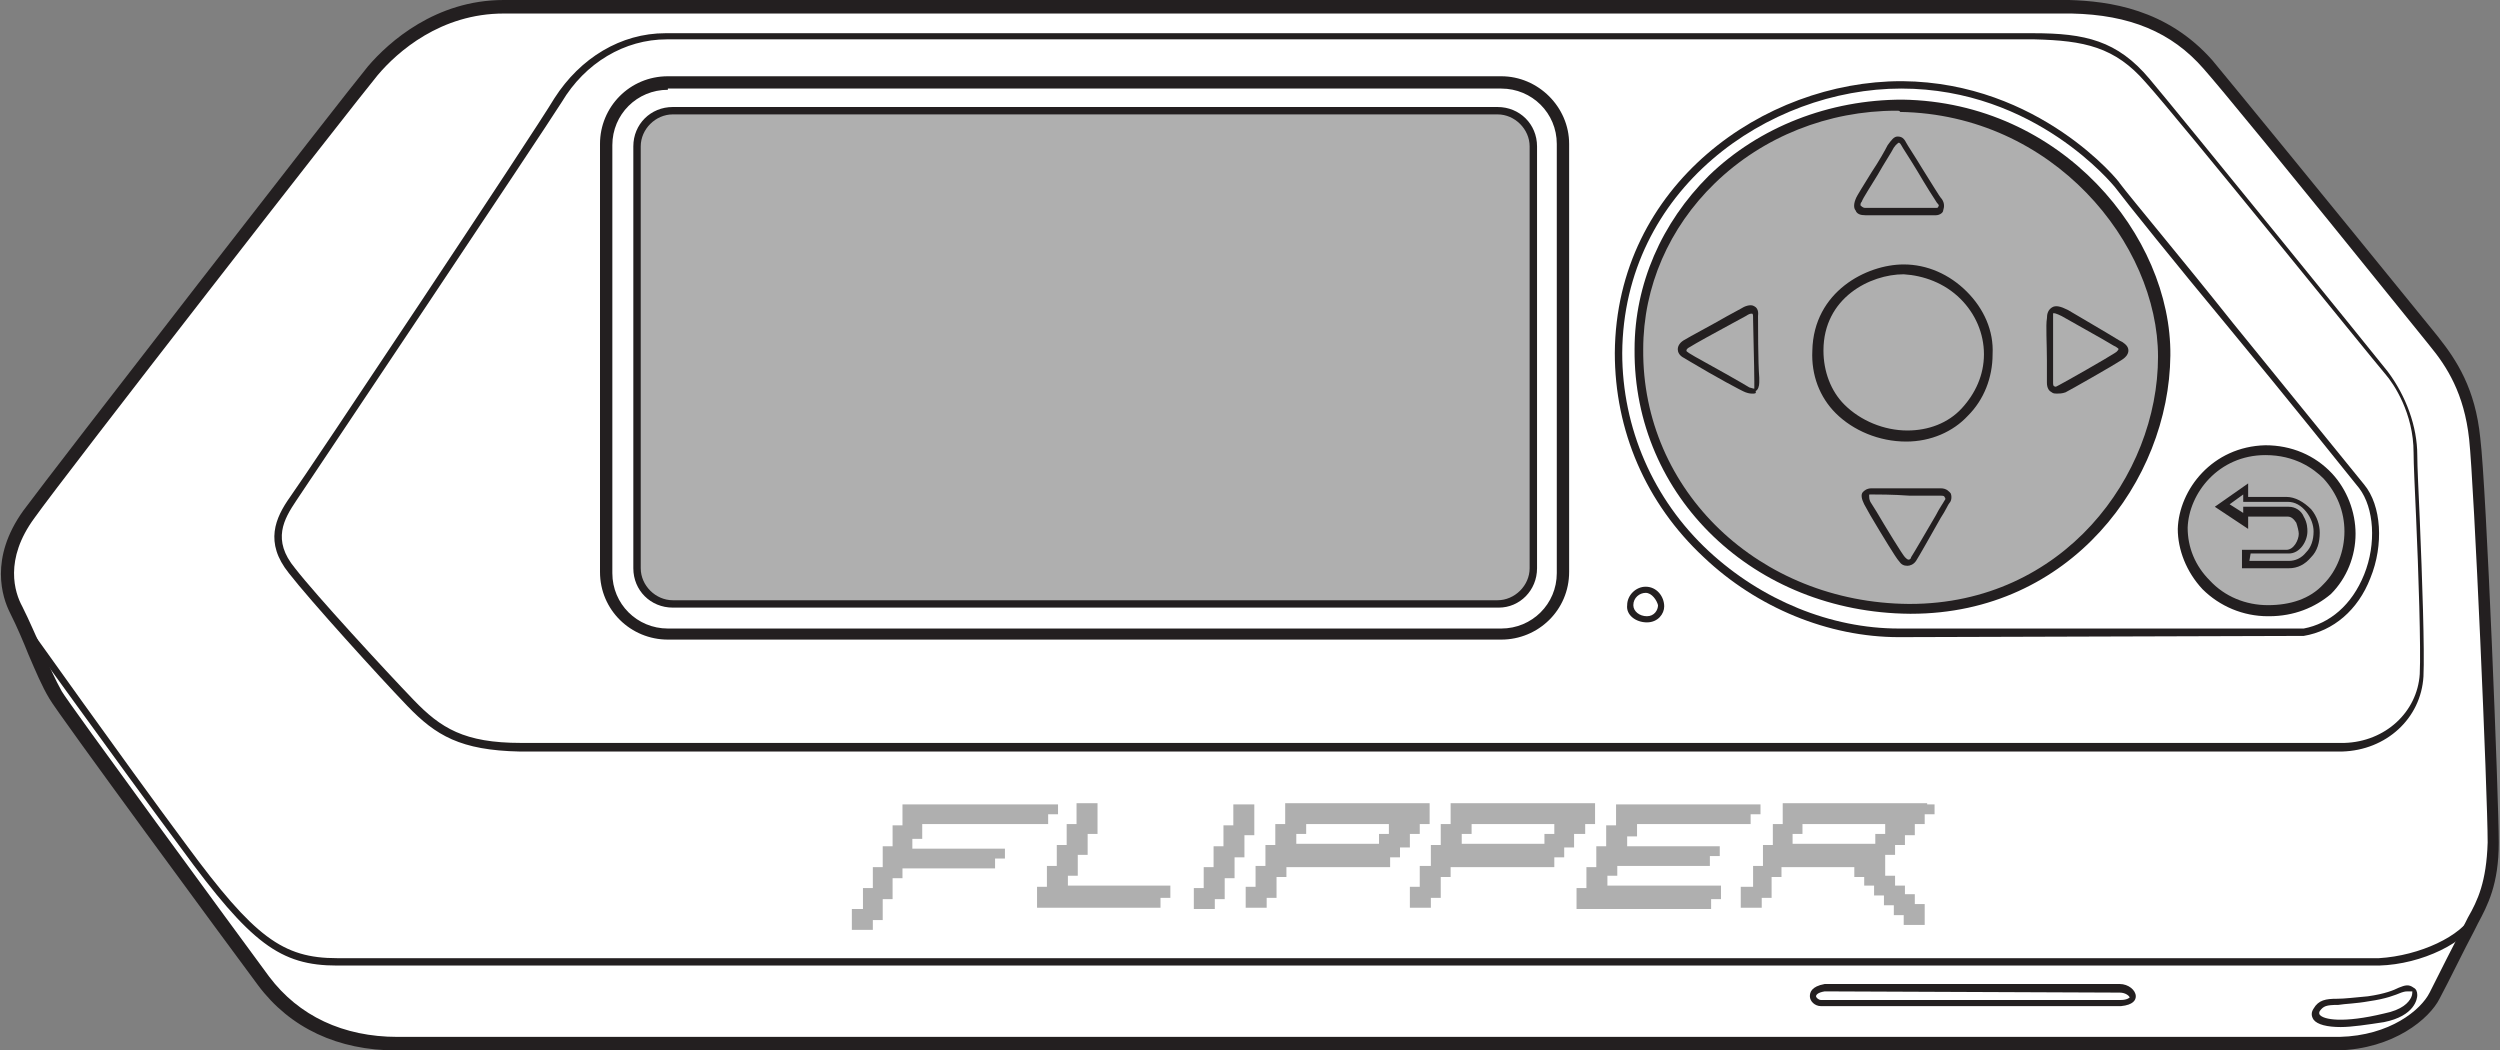<svg xmlns="http://www.w3.org/2000/svg" width="238" height="100" fill="none" viewBox="0 0 238 100"><rect x="0" y="0" width="238" height="100" fill="#808080" stroke="none"/><g clip-path="url(#clip0_2739_17325)"><path fill="#fff" d="M48.07 0.703H196.982C201.565 0.82 206.267 1.873 210.028 6.206C213.789 10.539 229.89 30.445 231.536 32.553C233.181 34.66 234.944 37.354 235.414 41.803C235.884 46.253 237.177 76.112 237.177 80.211C237.177 84.543 235.884 86.3 234.944 88.29C234.004 90.047 232.594 92.974 231.653 94.731C230.713 96.487 227.54 99.18 222.486 99.297H37.845C32.438 99.297 27.972 97.307 25.034 93.326C22.096 89.461 5.994 67.33 5.289 66.159C4.114 64.286 3.173 61.358 1.528 58.08C0.47 55.972 -4.33224e-06 52.693 2.703 48.946C5.524 45.199 33.026 9.602 35.494 6.792C37.962 3.864 42.194 0.585 48.07 0.703Z"/><path fill="#231F20" d="M37.727 100C32.203 100 27.62 97.892 24.564 93.794C21.861 90.164 5.406 67.799 4.701 66.51C3.996 65.34 3.408 63.934 2.703 62.295C2.233 61.124 1.645 59.719 0.94 58.314C0.235 56.909 -1.058 53.162 2.233 48.595C5.171 44.614 32.791 9.016 35.024 6.323C37.022 3.981 41.488 0 47.953 0H48.07H196.982C200.743 0.117 206.267 0.82 210.615 5.738C212.848 8.431 220.135 17.33 231.653 31.499L232.123 32.084C233.886 34.309 235.649 37.002 236.12 41.686C236.707 46.37 237.882 76.23 237.882 80.211C237.882 84.192 236.825 86.183 235.884 87.939C235.767 88.173 235.649 88.407 235.532 88.642C234.592 90.398 233.181 93.326 232.241 95.082C231.301 96.956 227.892 99.883 222.486 100H37.845C37.845 100 37.727 100 37.727 100ZM47.953 1.288C41.959 1.288 37.845 4.918 35.964 7.143C33.731 9.836 6.112 45.316 3.291 49.297C0.353 53.279 1.41 56.44 2.116 57.728C2.821 59.133 3.408 60.539 3.996 61.827C4.701 63.466 5.289 64.754 5.877 65.808C6.464 66.862 22.683 88.993 25.622 92.974C28.442 96.721 32.674 98.712 37.845 98.712H222.721C227.54 98.595 230.478 96.136 231.301 94.496C232.241 92.623 233.651 89.813 234.592 88.056C234.709 87.822 234.827 87.588 234.944 87.354C235.884 85.714 236.707 83.958 236.825 80.211C236.825 75.644 235.532 46.136 235.062 41.803C234.592 37.471 232.946 34.895 231.301 32.904L230.831 32.319C216.374 14.403 211.438 8.431 209.793 6.557C206.737 3.045 202.741 1.405 197.217 1.288H48.305C48.07 1.288 47.953 1.288 47.953 1.288Z"/><path fill="#231F20" d="M32.086 91.921C26.68 91.921 23.859 89.813 17.277 80.796C10.93 72.248 2.116 59.953 1.998 59.836L2.586 59.485C2.703 59.602 11.4 71.897 17.747 80.445C24.211 89.227 26.915 91.218 32.086 91.218H226.482C230.361 90.984 234.357 89.11 235.414 87.002L236.002 87.354C234.827 89.696 230.596 91.803 226.482 91.921H32.086V91.921Z"/><path fill="#fff" d="M193.691 3.396C198.392 3.396 201.448 3.981 204.504 7.611C207.559 11.241 225.659 33.606 227.187 35.48C228.715 37.354 230.008 40.164 230.008 43.208C230.008 46.253 230.713 60.539 230.478 64.286C230.243 68.15 227.07 70.96 222.956 71.077H49.363C43.839 70.96 41.488 69.555 38.903 66.862C36.317 64.052 29.618 56.909 27.62 54.333C25.387 51.522 26.444 49.414 27.737 47.424C29.265 45.55 51.008 12.88 53.124 9.485C55.122 6.206 58.883 3.396 63.467 3.396H193.691Z"/><path fill="#231F20" d="M49.48 71.546C43.839 71.429 41.488 70.023 38.785 67.213C36.082 64.403 29.5 57.143 27.502 54.567C25.152 51.639 26.209 49.297 27.62 47.307C29.148 45.199 50.891 12.529 52.771 9.368C55.239 5.504 59.118 3.162 63.349 3.162H193.573C198.51 3.162 201.565 3.864 204.621 7.494C207.677 11.124 226.012 33.724 227.305 35.363C229.068 37.705 230.125 40.632 230.125 43.326C230.125 44.379 230.243 46.721 230.36 49.414C230.596 55.035 230.831 61.944 230.713 64.403C230.478 68.384 227.187 71.429 222.956 71.546H49.48ZM63.467 3.747C59.471 3.747 55.71 5.972 53.477 9.719C51.478 12.881 29.618 45.55 28.207 47.658C27.032 49.414 25.857 51.405 28.09 54.098C30.088 56.675 36.67 63.817 39.373 66.628C41.959 69.321 44.192 70.726 49.598 70.726H223.191C227.07 70.609 230.125 67.799 230.36 64.169C230.478 61.71 230.243 54.45 230.008 49.18C229.89 46.487 229.773 44.145 229.773 43.091C229.773 39.344 227.892 36.534 227.07 35.597C225.659 33.958 207.442 11.358 204.269 7.845C201.33 4.45 198.392 3.864 193.691 3.747H63.467Z"/><path fill="#fff" d="M224.837 46.37C227.775 50.117 225.777 59.251 219.313 60.304H180.762C167.481 60.187 153.965 49.297 154.083 33.724C154.201 18.15 167.717 8.197 181.115 8.197C193.338 8.314 200.86 16.745 201.565 17.799C203.799 20.726 222.251 43.091 224.837 46.37Z"/><path fill="#231F20" d="M180.762 60.656C174.063 60.656 167.246 57.845 162.193 53.044C156.669 47.892 153.73 40.983 153.73 33.606C153.848 17.564 167.952 7.728 180.998 7.728H181.115C194.161 7.845 201.801 17.33 201.801 17.447C202.858 18.852 207.677 24.59 212.613 30.796C218.02 37.471 223.661 44.379 225.072 46.136C226.717 48.126 226.952 51.873 225.659 55.035C224.484 58.08 222.133 60.07 219.313 60.539L180.762 60.656ZM180.998 8.431C168.304 8.431 154.553 18.033 154.436 33.606C154.436 40.749 157.374 47.541 162.663 52.459C167.717 57.143 174.298 59.836 180.762 59.836H219.313C221.781 59.368 223.896 57.611 225.072 54.684C226.247 51.756 226.012 48.361 224.602 46.487C223.191 44.731 217.667 37.822 212.143 31.148C207.089 25.058 202.388 19.204 201.33 17.799C201.213 17.681 193.808 8.431 180.998 8.431Z"/><path fill="#fff" d="M173.711 94.028H201.8C202.858 94.028 203.916 95.316 201.918 95.433H173.358C172.535 95.433 171.83 94.379 173.711 94.028Z"/><path fill="#231F20" d="M173.358 95.784C172.77 95.784 172.3 95.316 172.3 94.848C172.3 94.496 172.418 93.911 173.711 93.677H201.8C202.623 93.677 203.328 94.262 203.328 94.848C203.328 95.199 203.093 95.667 201.918 95.784H173.358ZM173.711 94.379C173.005 94.496 172.888 94.731 172.888 94.848C172.888 94.965 173.123 95.199 173.358 95.199H201.918C202.506 95.199 202.741 94.965 202.741 94.965C202.741 94.848 202.388 94.496 201.8 94.496L173.711 94.379Z"/><path fill="#fff" d="M229.655 94.145C230.008 94.262 230.008 96.136 226.835 96.838C222.016 98.009 219.783 97.19 220.488 96.019C221.193 94.848 222.016 95.55 225.424 94.965C228.833 94.379 228.833 93.677 229.655 94.145Z"/><path fill="#231F20" d="M222.839 97.775C221.546 97.775 220.605 97.541 220.253 97.073C220.018 96.721 220.018 96.37 220.253 96.019C220.723 95.199 221.428 95.082 222.486 95.082C223.191 95.082 224.131 94.965 225.424 94.848C227.07 94.614 227.892 94.262 228.362 94.028C228.95 93.794 229.303 93.677 229.773 94.028C230.008 94.145 230.125 94.379 230.125 94.731C230.125 95.082 229.89 96.721 226.952 97.307C225.424 97.541 223.896 97.775 222.839 97.775ZM229.185 94.379C229.068 94.379 228.95 94.379 228.598 94.496C228.01 94.731 227.187 95.082 225.542 95.316C224.249 95.55 223.309 95.55 222.603 95.667C221.428 95.667 221.193 95.784 220.841 96.253C220.723 96.487 220.841 96.604 220.841 96.604C221.193 97.073 223.074 97.424 226.952 96.487C228.715 96.136 229.303 95.433 229.538 94.965C229.655 94.731 229.655 94.496 229.655 94.379C229.42 94.379 229.303 94.379 229.185 94.379Z"/><path fill="#AFAFAF" d="M180.998 10.07C195.336 10.305 206.032 22.131 206.032 33.958C205.914 46.37 196.041 58.08 181.703 58.08C167.364 57.963 155.846 47.307 155.963 33.373C156.081 20.023 167.717 9.836 180.998 10.07Z"/><path fill="#231F20" d="M181.938 58.431H181.82C167.011 58.314 155.493 47.307 155.611 33.255C155.611 27.049 158.197 21.195 162.663 16.745C167.481 12.061 174.181 9.485 181.115 9.485C196.277 9.719 206.737 22.483 206.619 33.841C206.502 45.785 197.099 58.431 181.938 58.431ZM180.527 10.539C174.063 10.539 167.834 12.998 163.25 17.447C158.902 21.663 156.434 27.284 156.434 33.255C156.316 46.721 167.481 57.377 181.703 57.494H181.82C196.394 57.494 205.444 45.316 205.444 33.958C205.444 23.185 195.454 10.89 180.88 10.656C180.88 10.539 180.762 10.539 180.527 10.539Z"/><path fill="#AFAFAF" d="M215.552 42.74C220.605 42.74 223.661 46.838 223.661 50.585C223.661 54.215 221.076 58.08 215.904 58.08C210.968 57.962 207.795 53.981 207.795 50.234C207.912 46.487 211.085 42.857 215.552 42.74Z"/><path fill="#231F20" d="M216.022 58.665H215.904C213.554 58.665 211.32 57.728 209.675 56.089C208.147 54.45 207.324 52.342 207.324 50.351C207.442 46.604 210.615 42.506 215.669 42.389C218.137 42.389 220.37 43.325 222.016 45.082C223.426 46.604 224.249 48.712 224.249 50.82C224.249 52.927 223.426 55.035 221.898 56.557C220.37 57.845 218.372 58.665 216.022 58.665ZM215.669 43.325C211.203 43.325 208.382 46.955 208.265 50.234C208.265 52.108 208.97 53.864 210.38 55.269C211.791 56.791 213.789 57.611 215.904 57.611C218.02 57.611 219.9 57.026 221.193 55.62C222.486 54.333 223.191 52.459 223.191 50.585C223.191 48.712 222.486 46.955 221.193 45.55C220.253 44.614 218.49 43.325 215.669 43.325Z"/><path fill="#231F20" d="M181.585 53.864C181.233 53.864 180.998 53.747 180.762 53.396C180.527 53.161 179.235 51.054 178.059 49.063L177.472 48.009C177.237 47.541 177.119 47.072 177.354 46.838C177.472 46.721 177.707 46.487 178.177 46.487C178.647 46.487 180.292 46.487 181.82 46.487C183.113 46.487 184.406 46.487 184.759 46.487C185.346 46.487 185.581 46.838 185.699 46.955C185.816 47.19 185.816 47.658 185.581 47.892C185.464 48.009 185.229 48.595 184.759 49.297C183.701 51.171 182.643 53.044 182.408 53.396C182.173 53.747 181.82 53.864 181.585 53.864ZM178.059 47.072C177.942 47.072 177.942 47.072 177.942 47.19C177.942 47.307 177.942 47.541 178.059 47.775L178.647 48.712C179.47 50.117 181.115 52.81 181.35 53.044C181.468 53.161 181.585 53.279 181.703 53.279C181.82 53.279 181.938 53.161 181.938 53.044C182.173 52.693 183.466 50.468 184.288 49.063C184.641 48.361 184.994 47.892 185.111 47.658C185.229 47.541 185.229 47.424 185.111 47.307C185.111 47.19 184.876 47.19 184.759 47.19C184.406 47.19 183.231 47.19 181.82 47.19C180.175 47.072 178.647 47.072 178.059 47.072Z"/><path fill="#231F20" d="M166.894 37.471C166.659 37.471 166.541 37.471 166.189 37.353C165.836 37.236 163.25 35.831 160.9 34.426L160.312 34.075C159.842 33.841 159.724 33.489 159.724 33.255C159.724 32.904 159.96 32.553 160.43 32.318C160.782 32.084 163.015 30.913 164.426 30.094L165.719 29.391C166.071 29.157 166.659 28.923 167.011 29.157C167.481 29.391 167.364 29.977 167.364 30.094C167.364 30.796 167.364 34.543 167.481 35.948V36.417C167.481 36.768 167.364 37.119 167.129 37.236C167.246 37.471 167.011 37.471 166.894 37.471ZM166.776 29.859C166.659 29.859 166.541 29.859 166.189 30.094L164.896 30.796C163.368 31.616 161.252 32.787 160.9 33.021C160.665 33.138 160.547 33.255 160.547 33.372C160.547 33.489 160.665 33.489 160.782 33.606L161.37 33.958C162.663 34.66 166.189 36.651 166.541 36.885C166.894 37.002 167.011 37.002 167.011 37.002C167.011 37.002 167.011 36.885 167.011 36.768V36.3C167.011 34.895 166.894 31.148 166.894 30.445H167.246H166.894C166.894 29.977 166.894 29.859 166.776 29.859Z"/><path fill="#231F20" d="M195.806 37.471C195.689 37.471 195.454 37.471 195.336 37.354C195.101 37.236 194.866 37.002 194.866 36.417C194.866 36.066 194.866 35.246 194.866 34.309C194.866 32.787 194.749 30.913 194.866 30.328C194.866 29.859 194.984 29.508 195.336 29.274C195.689 29.04 196.159 29.157 196.864 29.508C197.452 29.859 200.86 31.85 201.8 32.435L202.036 32.553C202.388 32.787 202.623 33.021 202.623 33.372C202.623 33.606 202.506 33.958 201.918 34.309C201.213 34.778 197.099 37.119 196.629 37.354C196.277 37.471 196.041 37.471 195.806 37.471ZM195.454 30.328C195.454 31.03 195.454 32.787 195.454 34.309C195.454 35.246 195.454 36.066 195.454 36.417C195.454 36.534 195.454 36.768 195.571 36.768C195.689 36.885 195.806 36.768 196.041 36.651C196.512 36.417 200.625 34.075 201.33 33.606C201.565 33.489 201.683 33.255 201.683 33.255C201.683 33.138 201.565 33.138 201.448 33.021L201.213 32.904C200.273 32.318 196.864 30.445 196.277 30.094C195.806 29.859 195.454 29.742 195.454 29.859C195.454 29.859 195.454 30.094 195.454 30.328Z"/><path fill="#231F20" d="M184.288 20.492C183.936 20.492 179.587 20.492 178.177 20.492H177.589C177.119 20.492 176.766 20.375 176.649 20.023C176.531 19.906 176.414 19.555 176.649 18.97C176.766 18.618 177.472 17.564 178.177 16.393C178.882 15.339 179.47 14.286 179.705 13.817C180.057 13.349 180.292 12.998 180.645 12.998C180.998 12.998 181.233 13.115 181.468 13.583C181.585 13.817 182.29 14.871 182.996 16.042C183.818 17.33 184.641 18.735 184.876 18.97C185.111 19.321 185.111 19.672 184.994 20.023C184.994 20.258 184.641 20.492 184.288 20.492ZM177.589 19.789H178.177C180.88 19.789 184.053 19.789 184.288 19.789C184.406 19.789 184.523 19.789 184.523 19.672C184.641 19.555 184.523 19.438 184.406 19.321C184.171 18.97 183.348 17.681 182.525 16.276C181.82 15.105 181.115 14.051 180.998 13.817C180.88 13.583 180.762 13.583 180.762 13.583C180.762 13.583 180.527 13.7 180.292 14.051C180.057 14.52 179.352 15.574 178.764 16.628C178.059 17.799 177.354 18.852 177.237 19.204C177.119 19.321 177.119 19.438 177.119 19.555C177.354 19.789 177.472 19.789 177.589 19.789Z"/><path fill="#231F20" d="M217.902 54.098H213.436V52.342H217.667C218.372 52.342 218.842 51.405 218.842 50.82C218.842 50.586 218.725 50.117 218.607 49.766C218.372 49.415 218.137 49.18 217.785 49.18H214.024V50.351L210.85 48.244L214.024 46.019V47.307H217.667C218.49 47.307 219.313 47.775 220.018 48.478C220.605 49.18 220.84 50 220.84 50.703C220.84 51.639 220.605 52.459 220.018 53.045C219.43 53.747 218.725 54.098 217.902 54.098ZM214.141 53.396H217.902C218.49 53.396 219.078 53.162 219.548 52.576C220.018 52.108 220.253 51.405 220.253 50.586C220.253 50 220.018 49.297 219.548 48.712C219.078 48.127 218.49 47.775 217.785 47.775H213.554V47.073L212.261 48.009L213.554 48.829V48.244H217.902C218.49 48.244 219.078 48.595 219.313 49.18C219.665 49.766 219.665 50.351 219.665 50.586C219.665 51.522 218.96 52.693 217.902 52.693H214.259L214.141 53.396Z"/><path fill="#fff" d="M156.669 56.089C157.491 56.089 158.197 56.908 158.197 57.611C158.197 58.197 157.726 59.016 156.786 58.899C155.846 58.782 155.141 58.314 155.141 57.494C155.141 56.791 155.728 56.089 156.669 56.089Z"/><path fill="#231F20" d="M156.786 59.251C155.728 59.251 154.788 58.548 154.906 57.611C154.906 56.674 155.728 55.855 156.669 55.855C157.726 55.855 158.432 56.791 158.432 57.728C158.432 58.431 157.844 59.251 156.786 59.251ZM156.669 56.44C156.081 56.44 155.493 56.909 155.493 57.611C155.493 58.197 156.081 58.665 156.786 58.665C157.491 58.665 157.844 58.08 157.844 57.611C157.726 57.143 157.256 56.44 156.669 56.44Z"/><path fill="#231F20" d="M181.468 42.037C178.882 42.037 176.414 40.983 174.768 39.344C173.24 37.822 172.418 35.714 172.535 33.372C172.653 27.752 177.707 25.175 181.233 25.175C183.466 25.175 185.581 26.112 187.227 27.752C188.872 29.391 189.812 31.499 189.695 33.724C189.695 35.948 188.872 38.056 187.344 39.578C185.934 41.101 183.818 42.037 181.468 42.037ZM181.233 26.112C178.059 26.112 173.593 28.337 173.593 33.372C173.593 35.363 174.298 37.236 175.591 38.525C177.119 40.047 179.352 40.983 181.585 40.983C183.583 40.983 185.464 40.281 186.757 38.876C188.049 37.471 188.872 35.714 188.872 33.724C188.872 31.733 188.049 29.859 186.639 28.454C185.111 26.932 183.113 26.229 181.233 26.112Z"/><path fill="#fff" d="M142.918 60.304H63.584C60.411 60.304 57.708 57.728 57.708 54.45V13.7C57.708 10.539 60.293 7.845 63.584 7.845H142.918C146.091 7.845 148.794 10.422 148.794 13.7V54.45C148.794 57.728 146.208 60.304 142.918 60.304Z"/><path fill="#231F20" d="M142.918 60.89H63.584C60.058 60.89 57.12 58.08 57.12 54.45V13.7C57.12 10.187 59.941 7.26 63.584 7.26H142.918C146.443 7.26 149.382 10.187 149.382 13.7V54.45C149.382 58.08 146.443 60.89 142.918 60.89ZM63.584 8.548C60.646 8.548 58.295 10.89 58.295 13.817V54.567C58.295 57.494 60.646 59.836 63.584 59.836H142.918C145.856 59.836 148.206 57.494 148.206 54.567V13.7C148.206 10.773 145.856 8.431 142.918 8.431H63.584V8.548Z"/><path fill="#AFAFAF" d="M142.682 57.494H64.054C62.174 57.494 60.646 55.972 60.646 54.098V13.934C60.646 12.061 62.174 10.539 64.054 10.539H142.565C144.445 10.539 145.973 12.061 145.973 13.934V54.098C146.091 55.972 144.563 57.494 142.682 57.494Z"/><path fill="#231F20" d="M142.682 57.845H64.054C61.939 57.845 60.293 56.206 60.293 54.098V13.934C60.293 11.827 61.939 10.187 64.054 10.187H142.565C144.68 10.187 146.326 11.827 146.326 13.934V54.098C146.326 56.206 144.68 57.845 142.682 57.845ZM64.054 10.89C62.409 10.89 60.998 12.295 60.998 13.934V54.098C60.998 55.738 62.409 57.143 64.054 57.143H142.565C144.21 57.143 145.621 55.738 145.621 54.098V13.934C145.621 12.295 144.21 10.89 142.565 10.89H64.054Z"/><path fill="#AFAFAF" d="M109.539 84.309C106.953 84.309 104.25 84.309 101.664 84.309V83.372H102.604C102.604 82.904 102.604 81.85 102.604 81.382H103.545C103.545 80.913 103.545 79.859 103.545 79.391H104.485C104.485 78.571 104.485 77.283 104.485 76.464C104.015 76.464 102.957 76.464 102.487 76.464C102.487 76.932 102.487 77.986 102.487 78.454H101.547C101.547 78.923 101.547 79.977 101.547 80.445H100.606C100.606 80.913 100.606 81.967 100.606 82.436H99.666C99.666 82.904 99.666 83.958 99.666 84.426H98.726C98.726 84.894 98.726 85.948 98.726 86.417C102.604 86.417 106.6 86.417 110.479 86.417V85.48H111.419V84.309C111.067 84.309 110.126 84.309 109.539 84.309Z"/><path fill="#AFAFAF" d="M118.471 80.445V79.508H119.411C119.411 78.689 119.411 77.4 119.411 76.581C118.941 76.581 117.883 76.581 117.413 76.581C117.413 77.049 117.413 78.103 117.413 78.571H116.473C116.473 79.04 116.473 80.094 116.473 80.562H115.533C115.533 81.031 115.533 82.084 115.533 82.553H114.593C114.593 83.021 114.593 84.075 114.593 84.543H113.652C113.652 85.012 113.652 86.066 113.652 86.534C114.122 86.534 115.18 86.534 115.65 86.534V85.597H116.591C116.591 85.129 116.591 84.075 116.591 83.607H117.531C117.531 83.138 117.531 82.084 117.531 81.616H118.471V80.445Z"/><path fill="#AFAFAF" d="M149.969 79.391H150.91V78.454H151.85C151.85 77.986 151.85 76.932 151.85 76.464C147.266 76.464 142.682 76.464 138.099 76.464C138.099 76.932 138.099 77.986 138.099 78.454H137.159C137.159 78.923 137.159 79.977 137.159 80.445H136.218C136.218 80.913 136.218 81.967 136.218 82.436H135.16C135.16 82.904 135.16 83.958 135.16 84.426H134.22C134.22 84.894 134.22 85.948 134.22 86.417C134.69 86.417 135.748 86.417 136.218 86.417V85.48H137.159C137.159 85.012 137.159 83.958 137.159 83.489H138.099V82.553C141.39 82.553 144.681 82.553 147.971 82.553V81.616H148.912V80.679H149.852V79.391H149.969ZM147.971 79.391H147.031V80.328C144.445 80.328 141.742 80.328 139.157 80.328V79.391H140.097V78.454C142.682 78.454 145.386 78.454 147.971 78.454V79.391Z"/><path fill="#AFAFAF" d="M134.22 79.391H135.161V78.454H136.101C136.101 77.986 136.101 76.932 136.101 76.464C131.517 76.464 126.933 76.464 122.35 76.464C122.35 76.932 122.35 77.986 122.35 78.454H121.409C121.409 78.923 121.409 79.977 121.409 80.445H120.469C120.469 80.913 120.469 81.967 120.469 82.436H119.529C119.529 82.904 119.529 83.958 119.529 84.426H118.589C118.589 84.894 118.589 85.948 118.589 86.417C119.059 86.417 120.117 86.417 120.587 86.417V85.48H121.527C121.527 85.012 121.527 83.958 121.527 83.489H122.467V82.553C125.758 82.553 129.049 82.553 132.34 82.553V81.616H133.28V80.679H134.22V79.391ZM132.222 79.391H131.282V80.328C128.696 80.328 125.993 80.328 123.407 80.328V79.391H124.348V78.454C126.933 78.454 129.637 78.454 132.222 78.454V79.391Z"/><path fill="#AFAFAF" d="M166.659 78.454V77.518H167.599V76.581C163.015 76.581 158.432 76.581 153.848 76.581C153.848 77.049 153.848 78.103 153.848 78.571H152.908C152.908 79.04 152.908 80.094 152.908 80.562H151.967C151.967 81.031 151.967 82.084 151.967 82.553H151.027C151.027 83.021 151.027 84.075 151.027 84.543H150.087C150.087 85.012 150.087 86.066 150.087 86.534C154.318 86.534 158.667 86.534 162.898 86.534V85.597H163.838V84.309C160.312 84.309 156.551 84.309 153.025 84.309V83.372H153.965V82.436C156.904 82.436 159.842 82.436 162.78 82.436V81.499H163.721V80.562C160.782 80.562 157.844 80.562 154.906 80.562V79.625H155.846V78.454C159.489 78.454 163.133 78.454 166.659 78.454Z"/><path fill="#AFAFAF" d="M99.784 78.454V77.518H100.724V76.581C95.788 76.581 90.851 76.581 85.915 76.581C85.915 77.049 85.915 78.103 85.915 78.571H84.975C84.975 79.04 84.975 80.094 84.975 80.562H84.035C84.035 81.031 84.035 82.084 84.035 82.553H83.094C83.094 83.021 83.094 84.075 83.094 84.543H82.154C82.154 85.012 82.154 86.066 82.154 86.534H81.096C81.096 87.002 81.096 88.056 81.096 88.525C81.566 88.525 82.624 88.525 83.094 88.525V87.588H84.035C84.035 87.12 84.035 86.066 84.035 85.597H84.975C84.975 85.129 84.975 84.075 84.975 83.607H85.915V82.67C88.853 82.67 91.792 82.67 94.73 82.67V81.733H95.67V80.796C92.732 80.796 89.794 80.796 86.855 80.796V79.859H87.796V78.454C91.909 78.454 95.905 78.454 99.784 78.454Z"/><path fill="#AFAFAF" d="M183.466 76.464C178.882 76.464 174.298 76.464 169.715 76.464C169.715 76.932 169.715 77.986 169.715 78.454H168.774C168.774 78.923 168.774 79.977 168.774 80.445H167.834C167.834 80.913 167.834 81.967 167.834 82.436H166.894C166.894 82.904 166.894 83.958 166.894 84.426H165.719C165.719 84.894 165.719 85.948 165.719 86.417C166.189 86.417 167.246 86.417 167.717 86.417V85.48H168.657C168.657 85.012 168.657 83.958 168.657 83.489H169.597V82.553C171.83 82.553 174.181 82.553 176.531 82.553V83.489H177.472V84.309H178.412V85.246H179.352V86.183H180.292V87.119H181.233V88.056C181.703 88.056 182.76 88.056 183.231 88.056C183.231 87.588 183.231 86.534 183.231 86.066H182.29V85.129H181.35V84.309H180.41V83.372H179.47C179.47 82.904 179.47 81.85 179.47 81.382H180.41V80.445H181.35V79.508H182.29V78.454H183.231V77.517H184.171V76.581H183.466V76.464ZM179.47 79.391H178.529V80.328C175.944 80.328 173.24 80.328 170.655 80.328V79.391H171.595V78.454C174.181 78.454 176.884 78.454 179.47 78.454V79.391Z"/></g><defs><clipPath id="clip0_2739_17325"><rect width="238" height="100" fill="#fff"/></clipPath></defs></svg>